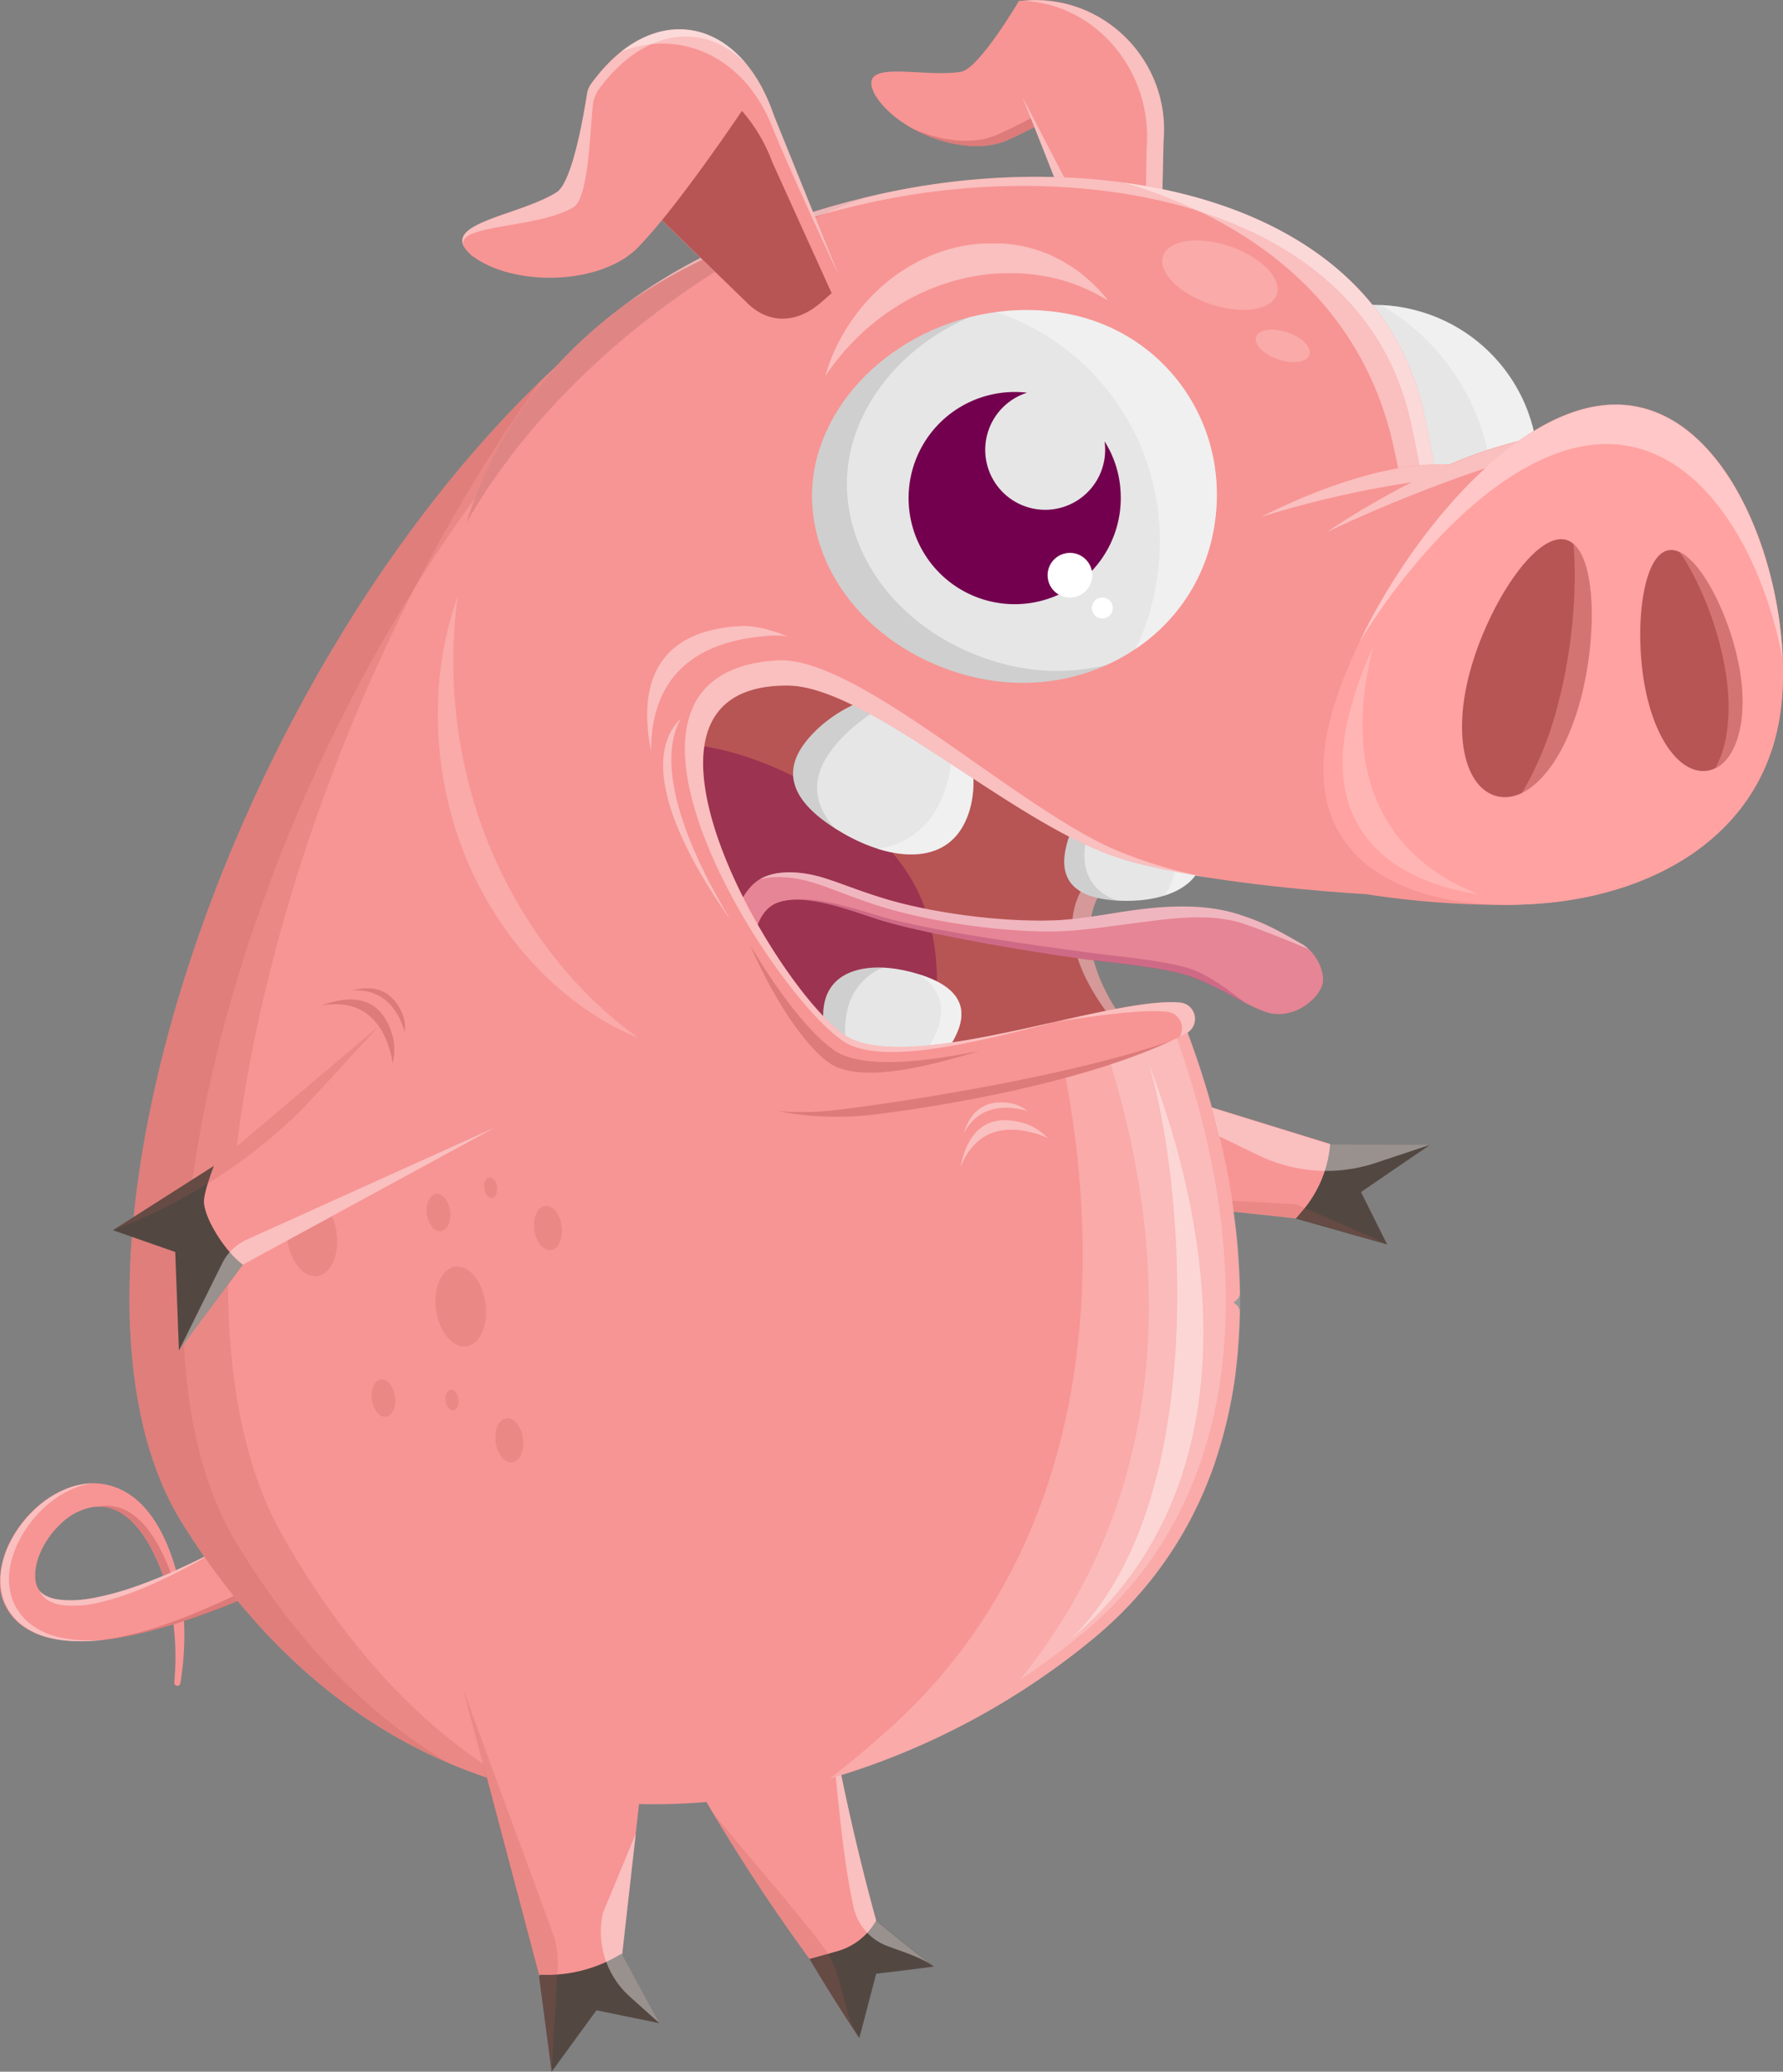 <svg xmlns="http://www.w3.org/2000/svg" xmlns:xlink="http://www.w3.org/1999/xlink" viewBox="0 0 498.15 578.77"><rect x="0" y="0" width="498.15" height="578.77" fill="#808080" stroke="none"/><defs><clipPath id="a" transform="translate(-50.92 -10.61)"><rect width="600" height="600" fill="none"/></clipPath></defs><g clip-path="url(#a)"><path d="M285.9,552.78q-4.38,2.55-8.81,5.09Q283.78,569.15,291,580q2.33-9,4.72-18,8.07-.91,16.1-2-8.18-6.28-16.1-12.89Q290.83,550,285.9,552.78Z" transform="translate(-50.92 -10.61)" fill="#534741"/><path d="M295.71,547.14a636.14,636.14,0,0,1-14.39-65.79q-22.5,5.53-45.55,10.06a519.37,519.37,0,0,0,41.32,66.46q3.74-1,7.46-2.07a18.07,18.07,0,0,0,11.16-8.66Z" transform="translate(-50.92 -10.61)" fill="#f79594"/><path d="M298.7,554.21c4.65,1.78,9.75,3.24,13.11,5.82q-8.18-6.28-16.1-12.89a636.14,636.14,0,0,1-14.39-65.79c3.3,20.06,3.77,42.24,8.07,62A15,15,0,0,0,298.7,554.21Z" transform="translate(-50.92 -10.61)" fill="#fff" opacity="0.4"/><path d="M250.16,517.17q12.54,21,26.93,40.7Q283.78,569.15,291,580c-4.8-7.25-4.34-16.3-8.79-23.81C273.83,544.79,261.56,531.07,250.16,517.17Z" transform="translate(-50.92 -10.61)" fill="#b75554" opacity="0.2"/><path d="M101.32,480.84c.1-.64.2-1.28.29-1.93a79.68,79.68,0,0,0,.71-15.45h0c.82-.26,1.63-.54,2.44-.82,5.53-1.91,10.93-4,16.24-6.31-4.31-5.52-9.73-14.66-8.79-13-4,2.1-8,4.09-12.13,5.92a54.36,54.36,0,0,0-2.76-7.83,42.43,42.43,0,0,0-3.1-5.83c-.6-.94-1.26-1.86-2-2.76a23.45,23.45,0,0,0-2.41-2.58,19.81,19.81,0,0,0-6.14-3.95A18,18,0,0,0,76.21,425a21.59,21.59,0,0,0-7.28,1.71,28.29,28.29,0,0,0-6.22,3.69,33.11,33.11,0,0,0-9,10.95,26.28,26.28,0,0,0-2.44,7.09,22,22,0,0,0-.32,3.3h0c0,.38,0,.77,0,1.16,0,.12,0,.24,0,.36l0,.47c0,.23,0,.45.09.68s0,.23,0,.34c0,.26.08.52.14.77l.06.28q.1.48.24,1t.36,1.08a14.33,14.33,0,0,0,1,2.1c.19.34.4.68.62,1a16.11,16.11,0,0,0,3.16,3.42c.3.24.6.46.91.68a21.23,21.23,0,0,0,6.73,3A32.1,32.1,0,0,0,70,469c.62.05,1.23.08,1.83.1a54.92,54.92,0,0,0,7.07-.25c1.72-.18,3.41-.41,5.09-.69,1.11-.18,2.22-.39,3.31-.62s2.19-.46,3.26-.72l1.62-.4q3.66-.92,7.22-2a77.1,77.1,0,0,1,.35,14.34c0,.64-.09,1.28-.14,1.92A.86.86,0,0,0,101.32,480.84ZM68.17,457.57q-.6-.06-1.17-.15a13,13,0,0,1-2.09-.52,7.52,7.52,0,0,1-1.66-.79,4.94,4.94,0,0,1-2-2.37A6.75,6.75,0,0,1,61,453c0-.14-.07-.3-.1-.45l-.06-.35c0-.22-.06-.44-.07-.66,0-.06,0-.11,0-.17,0-.27,0-.54,0-.82s0-.5,0-.76A17.28,17.28,0,0,1,61.92,445a24.62,24.62,0,0,1,6-8.71,17,17,0,0,1,9-4.67,11.55,11.55,0,0,1,4.85.37,14.08,14.08,0,0,1,4.56,2.42,18.15,18.15,0,0,1,2,1.83,25.93,25.93,0,0,1,1.82,2.18,38.51,38.51,0,0,1,3.13,5,49.84,49.84,0,0,1,3.22,7.45c-.82.35-1.65.68-2.48,1-1.81.73-3.63,1.42-5.46,2.05-.93.32-1.86.63-2.8.92a72.87,72.87,0,0,1-8.37,2.13c-1.38.26-2.76.46-4.11.59A26.75,26.75,0,0,1,68.17,457.57Z" transform="translate(-50.92 -10.61)" fill="#f79594"/><path d="M64.07,457.53a5.75,5.75,0,0,1-2-2.41,5.42,5.42,0,0,0,1.17,1A9.94,9.94,0,0,0,67,457.42a31.09,31.09,0,0,0,10.41-.48,79.72,79.72,0,0,0,11.17-3.05c2.66-.92,5.3-2,7.94-3.06,1.06-.44,2.11-.9,3.16-1.36l.58-.26c3.86-1.74,7.69-3.61,11.48-5.58-3.34,2-6.72,3.86-10.12,5.62-.2.1-.38.21-.58.3-1.06.54-2.12,1.07-3.19,1.59-2.65,1.29-5.32,2.49-8,3.57a74.25,74.25,0,0,1-11.3,3.6,28.48,28.48,0,0,1-10.6.66A9.9,9.9,0,0,1,64.07,457.53Z" transform="translate(-50.92 -10.61)" fill="#fff" opacity="0.4"/><path d="M72,469.1a33.84,33.84,0,0,1-7.49-1,20.73,20.73,0,0,1-7.64-3.69A16.11,16.11,0,0,1,53.72,461a15.07,15.07,0,0,1-2-4.19,18,18,0,0,1-.34-8.33,26.62,26.62,0,0,1,2.43-7.09,33,33,0,0,1,9-10.95,28.06,28.06,0,0,1,6.22-3.69A21.48,21.48,0,0,1,76.39,425h.11a23,23,0,0,0-5.1,1.47,28.38,28.38,0,0,0-6.21,3.69,33,33,0,0,0-9,11,25.82,25.82,0,0,0-2.43,7.09,17.93,17.93,0,0,0,.34,8.32,14.67,14.67,0,0,0,2,4.19,16.11,16.11,0,0,0,3.16,3.42,20.35,20.35,0,0,0,7.64,3.69,33.78,33.78,0,0,0,7.48,1,54.1,54.1,0,0,0,6.27-.19l-1.5.17A54.7,54.7,0,0,1,72,469.1Z" transform="translate(-50.92 -10.61)" fill="#fff" opacity="0.4"/><path d="M90.17,438.42a25.93,25.93,0,0,0-1.82-2.18,18.15,18.15,0,0,0-2-1.83A14.08,14.08,0,0,0,81.79,432a11.72,11.72,0,0,0-3.31-.47l.75-.14a11.46,11.46,0,0,1,4.86.38,13.81,13.81,0,0,1,4.55,2.41,16.51,16.51,0,0,1,2,1.83,27.75,27.75,0,0,1,1.83,2.18,41.15,41.15,0,0,1,3.13,5,50.36,50.36,0,0,1,3,6.8l-2.06.89a49.84,49.84,0,0,0-3.22-7.45A38.51,38.51,0,0,0,90.17,438.42Z" transform="translate(-50.92 -10.61)" fill="#b75554" opacity="0.4"/><path d="M121.18,456.33c-5.31,2.27-10.71,4.4-16.24,6.31-.81.28-1.63.56-2.44.82-1,.32-2,.63-2.93.93q-3.55,1.11-7.22,2a91.38,91.38,0,0,1-13.28,2.43c-1,.09-1.94.16-2.93.21a61.7,61.7,0,0,0,7.74-1A102.43,102.43,0,0,0,98.3,464c2.63-.93,5.21-1.94,7.76-3,1-.43,4.87-2.1,5.74-2.49q4.08-1.86,8.07-3.86Z" transform="translate(-50.92 -10.61)" fill="#b75554" opacity="0.4"/><polygon points="362.67 329.87 371.64 319.67 399.58 319.8 380.25 333.02 387.55 347.66 362.09 340.46 362.67 329.87" fill="#534741"/><path d="M422.56,330.19h0a32.79,32.79,0,0,1-7.76,18.7L413,351l-73.39-7.81,7-36.49Z" transform="translate(-50.92 -10.61)" fill="#f79594"/><polygon points="387.55 347.56 362.09 340.36 288.7 332.55 362.17 336.43 387.55 347.56" fill="#b75554" opacity="0.2"/><path d="M349.15,307.56l73.41,22.72h0l27.95.13-15.19,5.07a43.57,43.57,0,0,1-32.74-2.09Z" transform="translate(-50.92 -10.61)" fill="#fff" opacity="0.4"/><path d="M101.74,436c68.65,110.44,187.11,88.43,254.85,32.22a109.89,109.89,0,0,0,17.05-17.67c.24-.32.48-.63.71-.95.52-.69,1-1.38,1.53-2.08l.69-1c.54-.78,1.07-1.56,1.59-2.35l.45-.68c.67-1,1.33-2.1,2-3.17l.12-.21c.59-1,1.16-2,1.72-3l.38-.7c.49-.9,1-1.8,1.43-2.72l.3-.6c1.14-2.27,2.19-4.57,3.17-6.91l.06-.17q.69-1.65,1.32-3.33l.18-.46c.42-1.12.82-2.25,1.21-3.38a.88.88,0,0,1,0-.15c.42-1.24.81-2.48,1.19-3.73h0a131.08,131.08,0,0,0,4.48-21.2c0-.11,0-.22,0-.34.11-.88.21-1.77.31-2.66,0-.18,0-.36.05-.54.09-.86.18-1.73.25-2.6,0-.14,0-.29,0-.43.25-3.1.42-6.23.49-9.38v-.22a2.77,2.77,0,0,0-1.58-2.92v-.33a3,3,0,0,0,1.62-3.05v-.05c-.09-3.24-.23-6.5-.47-9.77v-.08c-.08-1.07-.16-2.13-.26-3.2v-.08c-.1-1.08-.2-2.17-.32-3.26h0a234,234,0,0,0-14.21-57.42c-23.77,10.84-60.5,17.25-80.45,19.63-60.24,7.2-119-52.92-115.88-128,2.38-56.31,38.17-90.69,82.3-109C259,78,247.62,81.19,232.89,91.42,124.73,166.56,55.31,361.33,101.74,436Z" transform="translate(-50.92 -10.61)" fill="#f79594"/><path d="M101.74,436c26.23,42.19,59.73,65.05,94.9,74.06-24.74-13.83-47.82-36.71-67.08-71C91.71,371.75,129.26,217.47,202,117,112.14,203.89,59.9,368.71,101.74,436Z" transform="translate(-50.92 -10.61)" fill="#b75554" opacity="0.2"/><path d="M267.94,80.06l-.86.47,1-.44ZM101.74,436c21.08,33.91,46.85,55.33,74.42,67.11C154.32,490.06,134,470,116.8,441.37,70.25,363.94,139.38,162.3,247.43,84.63q2.64-1.89,5.13-3.47c-5.81,1.81-12.32,5.15-19.67,10.26C124.73,166.56,55.31,361.33,101.74,436Z" transform="translate(-50.92 -10.61)" fill="#b75554" opacity="0.2"/><path d="M204.93,359.81c2.1-.35,3.4-3.39,2.9-6.79s-2.61-5.86-4.72-5.51-3.4,3.39-2.9,6.79S202.82,360.16,204.93,359.81Z" transform="translate(-50.92 -10.61)" fill="#b75554" opacity="0.2"/><path d="M189.78,342.12c-.24-1.6-1.23-2.75-2.21-2.59s-1.6,1.59-1.36,3.18,1.22,2.75,2.21,2.59S190,343.71,189.78,342.12Z" transform="translate(-50.92 -10.61)" fill="#b75554" opacity="0.2"/><path d="M181.3,386.71c3.79-.63,6.14-6.11,5.23-12.24s-4.71-10.58-8.5-10-6.14,6.12-5.24,12.25S177.5,387.35,181.3,386.71Z" transform="translate(-50.92 -10.61)" fill="#b75554" opacity="0.2"/><path d="M176.66,348.82c-.42-2.87-2.21-5-4-4.66s-2.87,2.86-2.45,5.74,2.21,5,4,4.66S177.08,351.69,176.66,348.82Z" transform="translate(-50.92 -10.61)" fill="#b75554" opacity="0.2"/><ellipse cx="193.21" cy="413" rx="3.86" ry="6.22" transform="translate(-104.45 18.95) rotate(-7.69)" fill="#b75554" opacity="0.2"/><path d="M179,401.45c-.23-1.59-1.22-2.75-2.21-2.58s-1.59,1.58-1.36,3.18,1.23,2.75,2.21,2.58S179.2,403,179,401.45Z" transform="translate(-50.92 -10.61)" fill="#b75554" opacity="0.2"/><path d="M139.7,367.08c3.8-.64,6.14-6.12,5.24-12.24s-4.71-10.59-8.51-9.95-6.13,6.11-5.23,12.24S135.91,367.71,139.7,367.08Z" transform="translate(-50.92 -10.61)" fill="#b75554" opacity="0.2"/><ellipse cx="158.05" cy="401.2" rx="3.26" ry="5.26" transform="translate(-103.18 14.14) rotate(-7.69)" fill="#b75554" opacity="0.2"/><path d="M233.42,213.87,247,190.58A32,32,0,0,1,258,189c23.27.24,79.1,40.05,109.68,51.4,4.11,1.52,8.2,3.16,12.37,4.78-42.71,13.49-17.37,47.59-15.38,50.16-25.71,4.7-59.45,12.19-78.32,10.27L247.65,262.4C239.66,246.13,233.45,228,233.42,213.87Z" transform="translate(-50.92 -10.61)" fill="#b75554"/><path d="M362,295.84c-3.82-5-30.82-37.94,14.15-52.19l3.91,1.53c-42.71,13.49-17.37,47.59-15.38,50.16Z" transform="translate(-50.92 -10.61)" fill="#fff" opacity="0.4"/><path d="M305.67,256.45c8.17,14,8.88,32.63,3.79,49.35l-19.68,3.66L221.9,233.63l8.89-15.25C258.29,215.48,292.86,234.44,305.67,256.45Z" transform="translate(-50.92 -10.61)" fill="#73004e" opacity="0.4"/><path d="M310,206c12.06,5.21,16.24,23.84,10.08,35.18s-20.86,9.53-33.42,2.33-17.95-15.4-11.31-24.75S297.89,200.84,310,206Z" transform="translate(-50.92 -10.61)" fill="#e6e6e6"/><path d="M275.32,218.8c5.8-8.14,18.6-15.71,29.78-14.11-9.16,3.09-17.57,9.42-22.29,16.05-5.47,7.71-4.46,14.8,1.35,21.32C273.38,235.22,269.13,227.51,275.32,218.8Z" transform="translate(-50.92 -10.61)" opacity="0.1"/><path d="M366.72,228.22c10.12-1.05,20.1,9.9,20.33,19.86s-10.36,14.29-21.59,14.2-18-3.58-17.13-12.38S356.59,229.29,366.72,228.22Z" transform="translate(-50.92 -10.61)" fill="#e6e6e6"/><path d="M348.33,249.9c.7-7,5.55-16,12.64-19.83A38.15,38.15,0,0,0,354,247.59c-.73,7.48,2.59,12.13,8.91,14.6C353.24,261.61,347.53,258,348.33,249.9Z" transform="translate(-50.92 -10.61)" opacity="0.1"/><path d="M312.86,236.08c3.93-7.24,5-16.48,3.55-25.26,6.9,7.83,8.53,21.4,3.64,30.4-4.65,8.58-14.18,9.63-24,6.53A22.06,22.06,0,0,0,312.86,236.08Z" transform="translate(-50.92 -10.61)" fill="#fff" opacity="0.4"/><path d="M295.87,314.34c-9.91-1.42-16.77-14.27-14.55-23.84s13.39-11.15,24.09-8.36,16.3,7.73,13.33,15.92S305.81,315.76,295.87,314.34Z" transform="translate(-50.92 -10.61)" fill="#e6e6e6"/><path d="M318.74,298.06c-2.61,7.14-10.48,15.25-19,16.3a35.54,35.54,0,0,0,13.12-16.23c2.45-6.76.27-11.76-5.32-15.39C316.83,285.61,321.51,290.43,318.74,298.06Z" transform="translate(-50.92 -10.61)" fill="#fff" opacity="0.4"/><path d="M287.65,292.85c-1.42,6.1-.34,13.1,2.52,19.27-6.66-4.38-10.61-14-8.85-21.62,1.68-7.22,8.46-9.9,16.3-9.57A16.65,16.65,0,0,0,287.65,292.85Z" transform="translate(-50.92 -10.61)" opacity="0.1"/><path d="M379.18,251.39c-.2-8.91-6.66-18.45-14.95-22.67a13.91,13.91,0,0,1,2.49-.5c10.12-1.05,20.1,9.9,20.33,19.86.15,6.67-4.55,10.81-11,12.79A14,14,0,0,0,379.18,251.39Z" transform="translate(-50.92 -10.61)" fill="#fff" opacity="0.4"/><path d="M261.88,257.17c4.35-3.67,12.19-3.45,19-1.37,5.12,1.57,9.05,3.35,16.56,5.68,13.24,4.11,32.79,6.76,47.72,6.27,6.5-.21,13.75-1.53,19.19-2.37,11.57-1.8,22.91-2.51,32.89.76,7.69,2.52,10.91,4.55,17.27,8.11,4.36,2.44,6.71,8.21,5.91,11.28-1.14,4.36-8.67,10.63-16.48,7.58-7.22-2.82-11.76-6.64-20.82-9.83-7-2.46-21.78-3.73-29.09-4.69-14.18-1.86-42.49-6.6-56.21-10.62-7.21-2.12-21.38-8.19-29.64-5.19-9.42,3.42-7.13,23-8.22,26.12-1.42,4.07-3.3,21.33-5.48,14.8C251.35,294.35,251.68,265.77,261.88,257.17Z" transform="translate(-50.92 -10.61)" fill="#e68595"/><path d="M297.16,266.69c13.72,4,43.44,8.1,57.62,10,7.31,1,22.11,2.23,29.09,4.69,4.9,1.73,10.22,5.77,15.21,9.57-4.82-2.43-9.09-5.21-16-7.63s-21.78-3.73-29.09-4.69c-14.18-1.86-42.49-6.6-56.21-10.62-7.21-2.12-21.38-8.19-29.64-5.19C276.44,259.78,290,264.57,297.16,266.69Z" transform="translate(-50.92 -10.61)" fill="#73004e" opacity="0.2"/><path d="M263.2,256.25c4.52-1.2,10.28-.55,15.44,1.1s9.3,3.57,17,6.08c13.61,4.42,33.8,7.53,49.29,7.4,6.75-.05,14.3-1.2,19.95-1.92,12-1.52,23.62-3.62,33.88-.11,4.12,1.41,11.13,4.17,17.82,7a10.63,10.63,0,0,0-2.09-1.56c-6.36-3.56-9.58-5.59-17.27-8.11-10-3.27-21.32-2.56-32.89-.76-5.44.84-12.69,2.16-19.19,2.37-14.93.49-34.48-2.16-47.72-6.27-7.51-2.33-11.44-4.11-16.56-5.68C274.71,253.91,267.69,253.57,263.2,256.25Z" transform="translate(-50.92 -10.61)" fill="#fff" opacity="0.4"/><path d="M319.45,30.65c5.05-.89,16.14-19.75,16.14-19.75,12.28,2.28,25,9,30.85,19.37,0,0-21.57,14.13-34.23,19.59-11.16,4.82-29.63-2-36.34-12l-.54-.84c-.11-.22-.22-.45-.32-.68C290.66,26.74,309,32.5,319.45,30.65Z" transform="translate(-50.92 -10.61)" fill="#f79594"/><path d="M329.29,48.35c8.28-3.57,25.46-13.18,36.35-19.4.28.43.55.87.8,1.32,0,0-21.57,14.13-34.23,19.59-7.52,3.25-18.37,1.22-26.7-3.52C313.34,50,322.62,51.23,329.29,48.35Z" transform="translate(-50.92 -10.61)" fill="#b75554" opacity="0.4"/><path d="M335.59,10.9l1.29-.13C359.3,8.71,378,27.73,376,50l-.91,40.79-3.29-.49,0-1.14-3.29-.49a21.82,21.82,0,0,1-17.1-13.52l-20.54-52Z" transform="translate(-50.92 -10.61)" fill="#f79594"/><path d="M336.56,37.69l14.79,37.42a21.82,21.82,0,0,0,17.1,13.52l.1,0A24.71,24.71,0,0,1,357.2,77.41Z" transform="translate(-50.92 -10.61)" fill="#fff" opacity="0.4"/><path d="M370.58,89l.71-36.86c1.8-21.7-14.29-40.52-34.62-41.3l.21,0C359.3,8.71,378,27.73,376,50l-.91,40.79-3.29-.49,0-1.14Z" transform="translate(-50.92 -10.61)" fill="#fff" opacity="0.4"/><ellipse cx="383.7" cy="130.73" rx="45.99" ry="45.57" fill="#e6e6e6"/><path d="M465.83,166.24a62.61,62.61,0,0,0-29.12-70.42,46.47,46.47,0,0,1,9.81,1.51A45.4,45.4,0,0,1,461,178.67,62.87,62.87,0,0,0,465.83,166.24Z" transform="translate(-50.92 -10.61)" fill="#fff" opacity="0.4"/><path d="M175.81,189.21C178.87,115.29,237,77.84,297.92,64.58s137.39.84,150.77,61.19c1,4.57,2,9.44,2.88,14.56,1.5,0,3,0,4.37,0a127,127,0,0,1,19.29-6.54c8.68-6.14,17.68-10,26.42-10.16,34.85-.79,52.51,56.24,46.15,89.24-6.29,32.59-37.1,49.21-71.41,50.39-1.08.08-2.19.13-3.35.16a255.25,255.25,0,0,1-40.44-3c-23.69-1.48-53.17-4.86-69.94-10.42-29.23-9.69-69.42-47.75-91.69-47.87-54.73-.29.46,91.31,18.12,98.85,20.12,8.59,72.47-12.06,91.47-10.29a4.58,4.58,0,0,1,1.78,8.62c-24,12.65-65.52,20-87.4,22.65C233,329.42,172.58,267.08,175.81,189.21Z" transform="translate(-50.92 -10.61)" fill="#f79594"/><path d="M345.87,296.06c12.39-1.82,23.76-3.49,31.07-2.81a4.62,4.62,0,0,1,3.54,7l1.86-.95a4.58,4.58,0,0,0-1.78-8.62C373,290,360,292.89,345.87,296.06Z" transform="translate(-50.92 -10.61)" fill="#fff" opacity="0.4"/><path d="M268.23,321a86,86,0,0,0,26.71,1c20.73-2.49,59.07-9.24,83.45-20.7-28.24,9.92-75,17.15-93.62,19.39A81.21,81.21,0,0,1,268.23,321Z" transform="translate(-50.92 -10.61)" fill="#b75554" opacity="0.4"/><path d="M229.27,300.6c-31.45-22.64-53.52-63.89-51.57-111,.18-4.22.55-8.31,1.08-12.29a94.69,94.69,0,0,0-5.43,28.48C171.52,249.82,196.82,287.22,229.27,300.6Z" transform="translate(-50.92 -10.61)" fill="#fff" opacity="0.2"/><path d="M267.92,195.1c22.22-1.43,65.77,40.15,93.91,52.62a124.54,124.54,0,0,0,27.45,8.19A174.79,174.79,0,0,1,362.66,250c-29.23-9.69-69.42-47.75-91.69-47.87-54.73-.29.46,91.31,18.12,98.85,12.35,5.27,36.84-.47,58.31-5.29-22,5.63-46.73,12.09-58.79,6.94C271,295.11,207.22,199,267.92,195.1Z" transform="translate(-50.92 -10.61)" fill="#fff" opacity="0.4"/><g opacity="0.1"><path d="M181.23,156.71c23.17-40.84,68.18-75.63,112.18-91.1C243.82,77.42,196.93,105.56,181.23,156.71Z" transform="translate(-50.92 -10.61)"/></g><path d="M260.46,274.51c7.19,16.84,17.47,31.32,24.18,34.19,8.72,3.72,23.87.38,39.79-4.46-15.24,3-29.7,4.64-38.29,1C280,302.6,269.44,289.94,260.46,274.51Z" transform="translate(-50.92 -10.61)" fill="#b75554" opacity="0.4"/><path d="M444.37,146.79c25.78-2,39,41.73,34.24,66.22s-6.86,39.62-32.72,40.2-70.71-2.89-78.48-21.44C356.29,205.22,403.08,150,444.37,146.79Z" transform="translate(-50.92 -10.61)" fill="#f79594"/><path d="M501.65,123.68c34.85-.79,52.51,56.24,46.15,89.24s-37.89,49.65-72.74,50.44-59.81-14.57-53.44-47.57S466.81,124.47,501.65,123.68Z" transform="translate(-50.92 -10.61)" fill="#ffa2a1"/><path d="M427,213.82a104.78,104.78,0,0,1,7.6-22.57c-.74,2.92-1.35,5.74-1.82,8.43-5.46,31.61,7.95,51.66,31.31,60.77C438.23,256.62,421.71,241.37,427,213.82Z" transform="translate(-50.92 -10.61)" fill="#fff" opacity="0.2"/><path d="M499,134.67c-24.47.56-50.74,26.94-68.34,55.37,14.91-31,44.11-65.75,70.95-66.36,29-.66,46.11,38.76,47.35,71C543.14,164.13,525.65,134.07,499,134.67Z" transform="translate(-50.92 -10.61)" fill="#fff" opacity="0.4"/><path d="M488.41,161.41c8.51,2.26,9,26.54,4,45s-14.89,28.86-23.4,26.6-12.4-16.28-7.4-34.77S479.9,159.15,488.41,161.41Z" transform="translate(-50.92 -10.61)" fill="#b75554"/><path d="M486,208.12c4-14.78,5.68-32,4.53-45.55,6.42,5.5,6.45,27.07,1.91,43.87-3.64,13.5-9.9,22.66-16.32,25.75A94.56,94.56,0,0,0,486,208.12Z" transform="translate(-50.92 -10.61)" fill="#ffa2a1" opacity="0.4"/><path d="M517.08,164.32c7.31-1.29,16.94,17,19.79,32.88s-1.45,27.41-8.77,28.7-14.87-8.14-17.72-24S509.76,165.6,517.08,164.32Z" transform="translate(-50.92 -10.61)" fill="#b75554"/><path d="M532.78,196.78c-2.06-11.51-7.06-24.05-12.64-32,6.73,3.11,14.26,18.64,16.73,32.38,2.56,14.33-.67,25.09-6.69,28C533.68,219.07,535,209,532.78,196.78Z" transform="translate(-50.92 -10.61)" fill="#ffa2a1" opacity="0.4"/><path d="M348.54,98.17c29,5.15,47.87,33.17,40.92,63.08s-39.17,47-70.35,37.5-47.94-38.27-38.84-63.82S319.52,93,348.54,98.17Z" transform="translate(-50.92 -10.61)" fill="#e6e6e6"/><path d="M373.07,178.08c8.31-35.74-11.53-69.43-43.84-80.28a62.63,62.63,0,0,1,19.31.37c29,5.15,47.87,33.17,40.92,63.08a50.45,50.45,0,0,1-21.23,30.61A65.35,65.35,0,0,0,373.07,178.08Z" transform="translate(-50.92 -10.61)" fill="#fff" opacity="0.4"/><path d="M280.27,134.93c6.3-17.57,22.47-30.77,41.39-35.65-14.59,6.34-26.46,17.84-31.64,32.3-9.11,25.55,7.65,54.32,38.83,63.81a59,59,0,0,0,31.28,1,58.41,58.41,0,0,1-41,2.38C287.92,189.25,271.17,160.48,280.27,134.93Z" transform="translate(-50.92 -10.61)" opacity="0.1"/><path d="M333.13,120.15a29.72,29.72,0,0,1,4.73.17,16.75,16.75,0,1,0,21.81,15.28,15.79,15.79,0,0,0-.16-1.7,29,29,0,0,1,4.5,14.33,29.64,29.64,0,1,1-30.88-28.08Z" transform="translate(-50.92 -10.61)" fill="#73004e"/><path d="M349.61,165.07a6.24,6.24,0,1,1-6,6.5A6.26,6.26,0,0,1,349.61,165.07Z" transform="translate(-50.92 -10.61)" fill="#fff"/><path d="M358.81,177.55a2.92,2.92,0,1,1-2.82,3A2.93,2.93,0,0,1,358.81,177.55Z" transform="translate(-50.92 -10.61)" fill="#fff"/><path d="M360,94.3q-1.89-1.15-3.87-2.14a50.51,50.51,0,0,0-6.82-2.78c-1.41-.45-2.84-.85-4.3-1.17q-1.38-.31-2.76-.54l-1-.15c-.59-.09-1.17-.18-1.75-.25l-1.25-.12c-.49-.05-1-.1-1.48-.13l-1.4-.08-1.3,0h-1.52l-1.15,0-1.62.07-1,.07c-.59,0-1.18.09-1.76.15-.25,0-.49.06-.74.09a57.35,57.35,0,0,0-10,2.1c-.8.25-1.59.51-2.39.79l-.69.25c-.67.25-1.34.5-2,.77l-.42.17c-.77.32-1.54.66-2.3,1l-.64.3c-.62.3-1.23.6-1.83.92l-.53.27c-.75.39-1.48.8-2.21,1.22-.18.12-.37.23-.56.34q-.88.52-1.74,1.08l-.57.36c-.71.47-1.41.94-2.1,1.44l-.45.33c-.57.41-1.14.84-1.69,1.27l-.57.44c-.67.54-1.34,1.08-2,1.64l-.28.25q-.87.75-1.71,1.53l-.53.51c-.62.58-1.22,1.18-1.82,1.79l-.07.07c-.61.63-1.21,1.28-1.8,1.94l-.49.55c-.51.58-1,1.16-1.49,1.76l-.26.31c-.56.69-1.1,1.39-1.63,2.1l-.42.57c-.44.6-.87,1.21-1.29,1.82-.1.16-.21.31-.32.46h0c.19-.65.39-1.28.6-1.92l.18-.55c.21-.6.43-1.21.66-1.81,0-.08.06-.17.1-.26.26-.66.53-1.32.82-2,.07-.17.15-.33.22-.5.25-.55.5-1.08.76-1.62l.18-.37c.32-.63.64-1.25,1-1.86l.24-.44c.28-.5.57-1,.87-1.49l.25-.42c.37-.59.74-1.17,1.12-1.75l.25-.35c.32-.47.65-.94,1-1.4l.32-.43c.41-.55.82-1.09,1.25-1.62l.2-.24c.37-.46.76-.91,1.15-1.35l.37-.42c.45-.51.91-1,1.38-1.49l.06-.06c.46-.47.92-.92,1.4-1.37l.41-.39c.43-.4.86-.8,1.31-1.18l.21-.19q.75-.65,1.53-1.26l.44-.34c.43-.33.86-.66,1.3-1l.34-.25c.54-.38,1.07-.75,1.62-1.1.14-.1.29-.19.44-.28.44-.29.88-.56,1.33-.83l.44-.26c.56-.32,1.12-.64,1.69-.94l.41-.21c.46-.24.93-.48,1.41-.7l.49-.24c.58-.27,1.17-.53,1.76-.77l.33-.13c.51-.21,1-.4,1.53-.59l.54-.2q.9-.32,1.83-.6a44.15,44.15,0,0,1,7.72-1.62l.57-.07,1.35-.11.75-.06,1.25,0h2.05l1,0,1.08,0,1.13.1,1,.1c.45,0,.9.12,1.35.19l.76.11q1.06.18,2.13.42,1.68.38,3.3.9a37.88,37.88,0,0,1,5.24,2.14c1,.5,2,1,3,1.64l1,.6a41.32,41.32,0,0,1,3.69,2.69c.59.48,1.18,1,1.75,1.5a46.19,46.19,0,0,1,3.67,3.73c.26.29.5.58.75.87s.4.5.6.75Z" transform="translate(-50.92 -10.61)" fill="#fff" opacity="0.4"/><g opacity="0.2"><path d="M375.86,82.08c1.54-4.45,9.9-5.64,18.68-2.66s14.64,9,13.1,13.46-9.91,5.64-18.68,2.66S374.32,86.53,375.86,82.08Z" transform="translate(-50.92 -10.61)" fill="#fff"/><path d="M410.63,103.46c4.12,1.4,6.87,4.23,6.14,6.31s-4.64,2.65-8.75,1.25-6.86-4.22-6.14-6.31S406.52,102.07,410.63,103.46Z" transform="translate(-50.92 -10.61)" fill="#fff"/></g><path d="M257.4,185.53c3.89-.25,8.44.82,13.45,2.82a27.49,27.49,0,0,0-4.67-.15c-24.39,1.56-33.33,14.58-33.37,32.11C229.17,202,234.2,187,257.4,185.53Z" transform="translate(-50.92 -10.61)" fill="#fff" opacity="0.4"/><path d="M337.9,324.68a16.51,16.51,0,0,1,5.88,4,13.65,13.65,0,0,0-2.21-1c-12-4-18.82.51-22.29,8.89C321.16,327.09,326.51,320.9,337.9,324.68Z" transform="translate(-50.92 -10.61)" fill="#fff" opacity="0.4"/><path d="M320.24,327.08c1.75-5.8,5.84-9.79,13.8-8.1a10.11,10.11,0,0,1,4,2.09,9,9,0,0,0-1.53-.48C328.16,318.81,323.08,321.86,320.24,327.08Z" transform="translate(-50.92 -10.61)" fill="#fff" opacity="0.4"/><path d="M403.31,155c18.68-9.45,38.19-15.41,52.62-14.58a125.74,125.74,0,0,1,19.31-6.54,95,95,0,0,0-9.22,7.48,415.59,415.59,0,0,0-44.42,17.91,226.3,226.3,0,0,1,23.7-13.91A282.06,282.06,0,0,0,403.31,155Z" transform="translate(-50.92 -10.61)" fill="#fff" opacity="0.4"/><path d="M441.56,141.41q-.66-3.19-1.34-6.25c-8.68-39.12-38.35-62.51-75.1-73.51,40,5.51,74.93,25.19,83.57,64.12,1,4.56,2,9.44,2.88,14.56A71.67,71.67,0,0,0,441.56,141.41Z" transform="translate(-50.92 -10.61)" fill="#fff" opacity="0.4"/><path d="M241.13,211.33c-11.41,11.28-1.53,34.45,13.79,56.13C242.15,246.31,234,224.1,241.13,211.33ZM226.22,95.22c20.06-13.71,43.85-22.81,68.07-28.09,60.91-13.26,137.39.84,150.77,61.19.86,3.88,1.7,8,2.48,12.27,1.38-.13,2.72-.22,4-.26-.88-5.12-1.87-10-2.88-14.56-13.38-60.35-89.87-74.44-150.77-61.19C272.22,70.18,247,80.08,226.22,95.22Z" transform="translate(-50.92 -10.61)" fill="#fff" opacity="0.4"/><path d="M206.46,64.3c4.37-2.76,7.58-21.75,8.45-27.37A6.71,6.71,0,0,1,216.1,34v0c17-23.59,41.54-19,51,8.81l19.61,48.48-2.89,2.54-.59-1.29-2.9,2.54c-6.8,6-14.62,6.1-20.51.37l-24-23.29c-2.33,2.86-4.59,5.45-6.61,7.52C219.22,90,195.84,90.83,183.86,82.8c-.33-.22-.65-.45-1-.69s-.46-.39-.67-.6C173.06,73,195.85,71,206.46,64.3Z" transform="translate(-50.92 -10.61)" fill="#f79594"/><path d="M217.9,36a12.47,12.47,0,0,0-1.21,3c-.87,5.62-1.08,26.65-5.45,29.42C201,74.89,174.59,73,181.45,80.73c-7-7.91,14.73-9.91,25-16.43,4.37-2.76,7.58-21.75,8.45-27.37A6.71,6.71,0,0,1,216.1,34v0c13.57-18.79,31.88-19.71,43.56-5.24C248,16.43,230.79,18.14,217.9,36Z" transform="translate(-50.92 -10.61)" fill="#fff" opacity="0.4"/><path d="M266.68,55.88l16.59,36.63-2.9,2.54c-6.8,6-14.62,6.1-20.51.37l-24-23.29c8.84-10.81,18.91-25.48,22.35-30.54A45.88,45.88,0,0,1,266.68,55.88Z" transform="translate(-50.92 -10.61)" fill="#b75554"/><path d="M224.4,25.09c16-6.55,34.33.93,42.23,20.87,3.52,8.89,12.88,29.25,18.66,41.68L267.14,42.78C259.11,19.23,240.31,12.34,224.4,25.09Z" transform="translate(-50.92 -10.61)" fill="#fff" opacity="0.4"/><path d="M335.74,480a196.21,196.21,0,0,0,18.52-13.81c46.41-39.14,47-105,25.45-165.56a146.89,146.89,0,0,1-18.47,7.3C378.27,363.77,378.27,427.78,335.74,480Z" transform="translate(-50.92 -10.61)" fill="#fff" opacity="0.2"/><path d="M371.89,307.83c21.56,56.35,24.95,121.22-21.35,160.26l-.46.39C390.34,429.65,381.09,337.49,371.89,307.83Z" transform="translate(-50.92 -10.61)" fill="#fff" opacity="0.4"/><path d="M282.66,507.53a207.76,207.76,0,0,0,73.93-39.29c48.73-40.44,49-108,26.16-169.17-.14.09-.26.18-.41.26-9.31,4.91-21.27,9-33.69,12.37,12.39,66.31,2,135.12-48.43,181.1Q291.82,500.47,282.66,507.53Z" transform="translate(-50.92 -10.61)" fill="#fff" opacity="0.2"/><polygon points="159.52 544.95 150.6 552.07 154.13 578.77 166.64 561.61 184.24 565.22 173.84 546.03 159.52 544.95" fill="#534741"/><path d="M233.17,481.62l-52.89.38,21.24,80.28h.07a39.57,39.57,0,0,0,23.17-6h0Z" transform="translate(-50.92 -10.61)" fill="#f79594"/><path d="M180.28,482.41l21.24,80.28,3.54,26.7,1.68-29.31a23.77,23.77,0,0,0-1.42-9.53Z" transform="translate(-50.92 -10.61)" fill="#b75554" opacity="0.2"/><path d="M219.35,545.09a24.36,24.36,0,0,0,7.55,23.33l8.26,7.41-10.4-19.18,3.82-33.86Z" transform="translate(-50.92 -10.61)" fill="#fff" opacity="0.4"/><polygon points="65.54 338.69 67.85 353.3 49.99 377.27 48.96 349.77 31.55 343.68 59.75 325.72 65.54 338.69" fill="#534741"/><path d="M189.2,325.59l-70.43,38.33h0c-4.52-3.25-10.46-12.22-10.87-17.29-.22-2.66,2.77-10.3,2.77-10.3l59.75-50.56Z" transform="translate(-50.92 -10.61)" fill="#f79594"/><path d="M189.2,325.59l-70.43,38.33-17.86,24L113,363.53a14.17,14.17,0,0,1,6.87-6.62Z" transform="translate(-50.92 -10.61)" fill="#fff" opacity="0.4"/><path d="M135.43,320.43a149.59,149.59,0,0,1-51.34,33.23l-1.61.63,28.19-18,46.19-39.09Z" transform="translate(-50.92 -10.61)" fill="#b75554" opacity="0.2"/><path d="M160.8,300.84a16.09,16.09,0,0,1-.24,7,13.39,13.39,0,0,0-.34-2.37c-3-12.16-10.49-15.5-19.49-13.94C149.82,288.09,158,289.28,160.8,300.84Z" transform="translate(-50.92 -10.61)" fill="#b75554" opacity="0.4"/><path d="M149.34,287.32c5.88-1.63,11.47-.33,14.27,7.24a9.89,9.89,0,0,1,.36,4.49,8.28,8.28,0,0,0-.41-1.54C160.62,289.54,155.31,286.92,149.34,287.32Z" transform="translate(-50.92 -10.61)" fill="#b75554" opacity="0.4"/></g></svg>